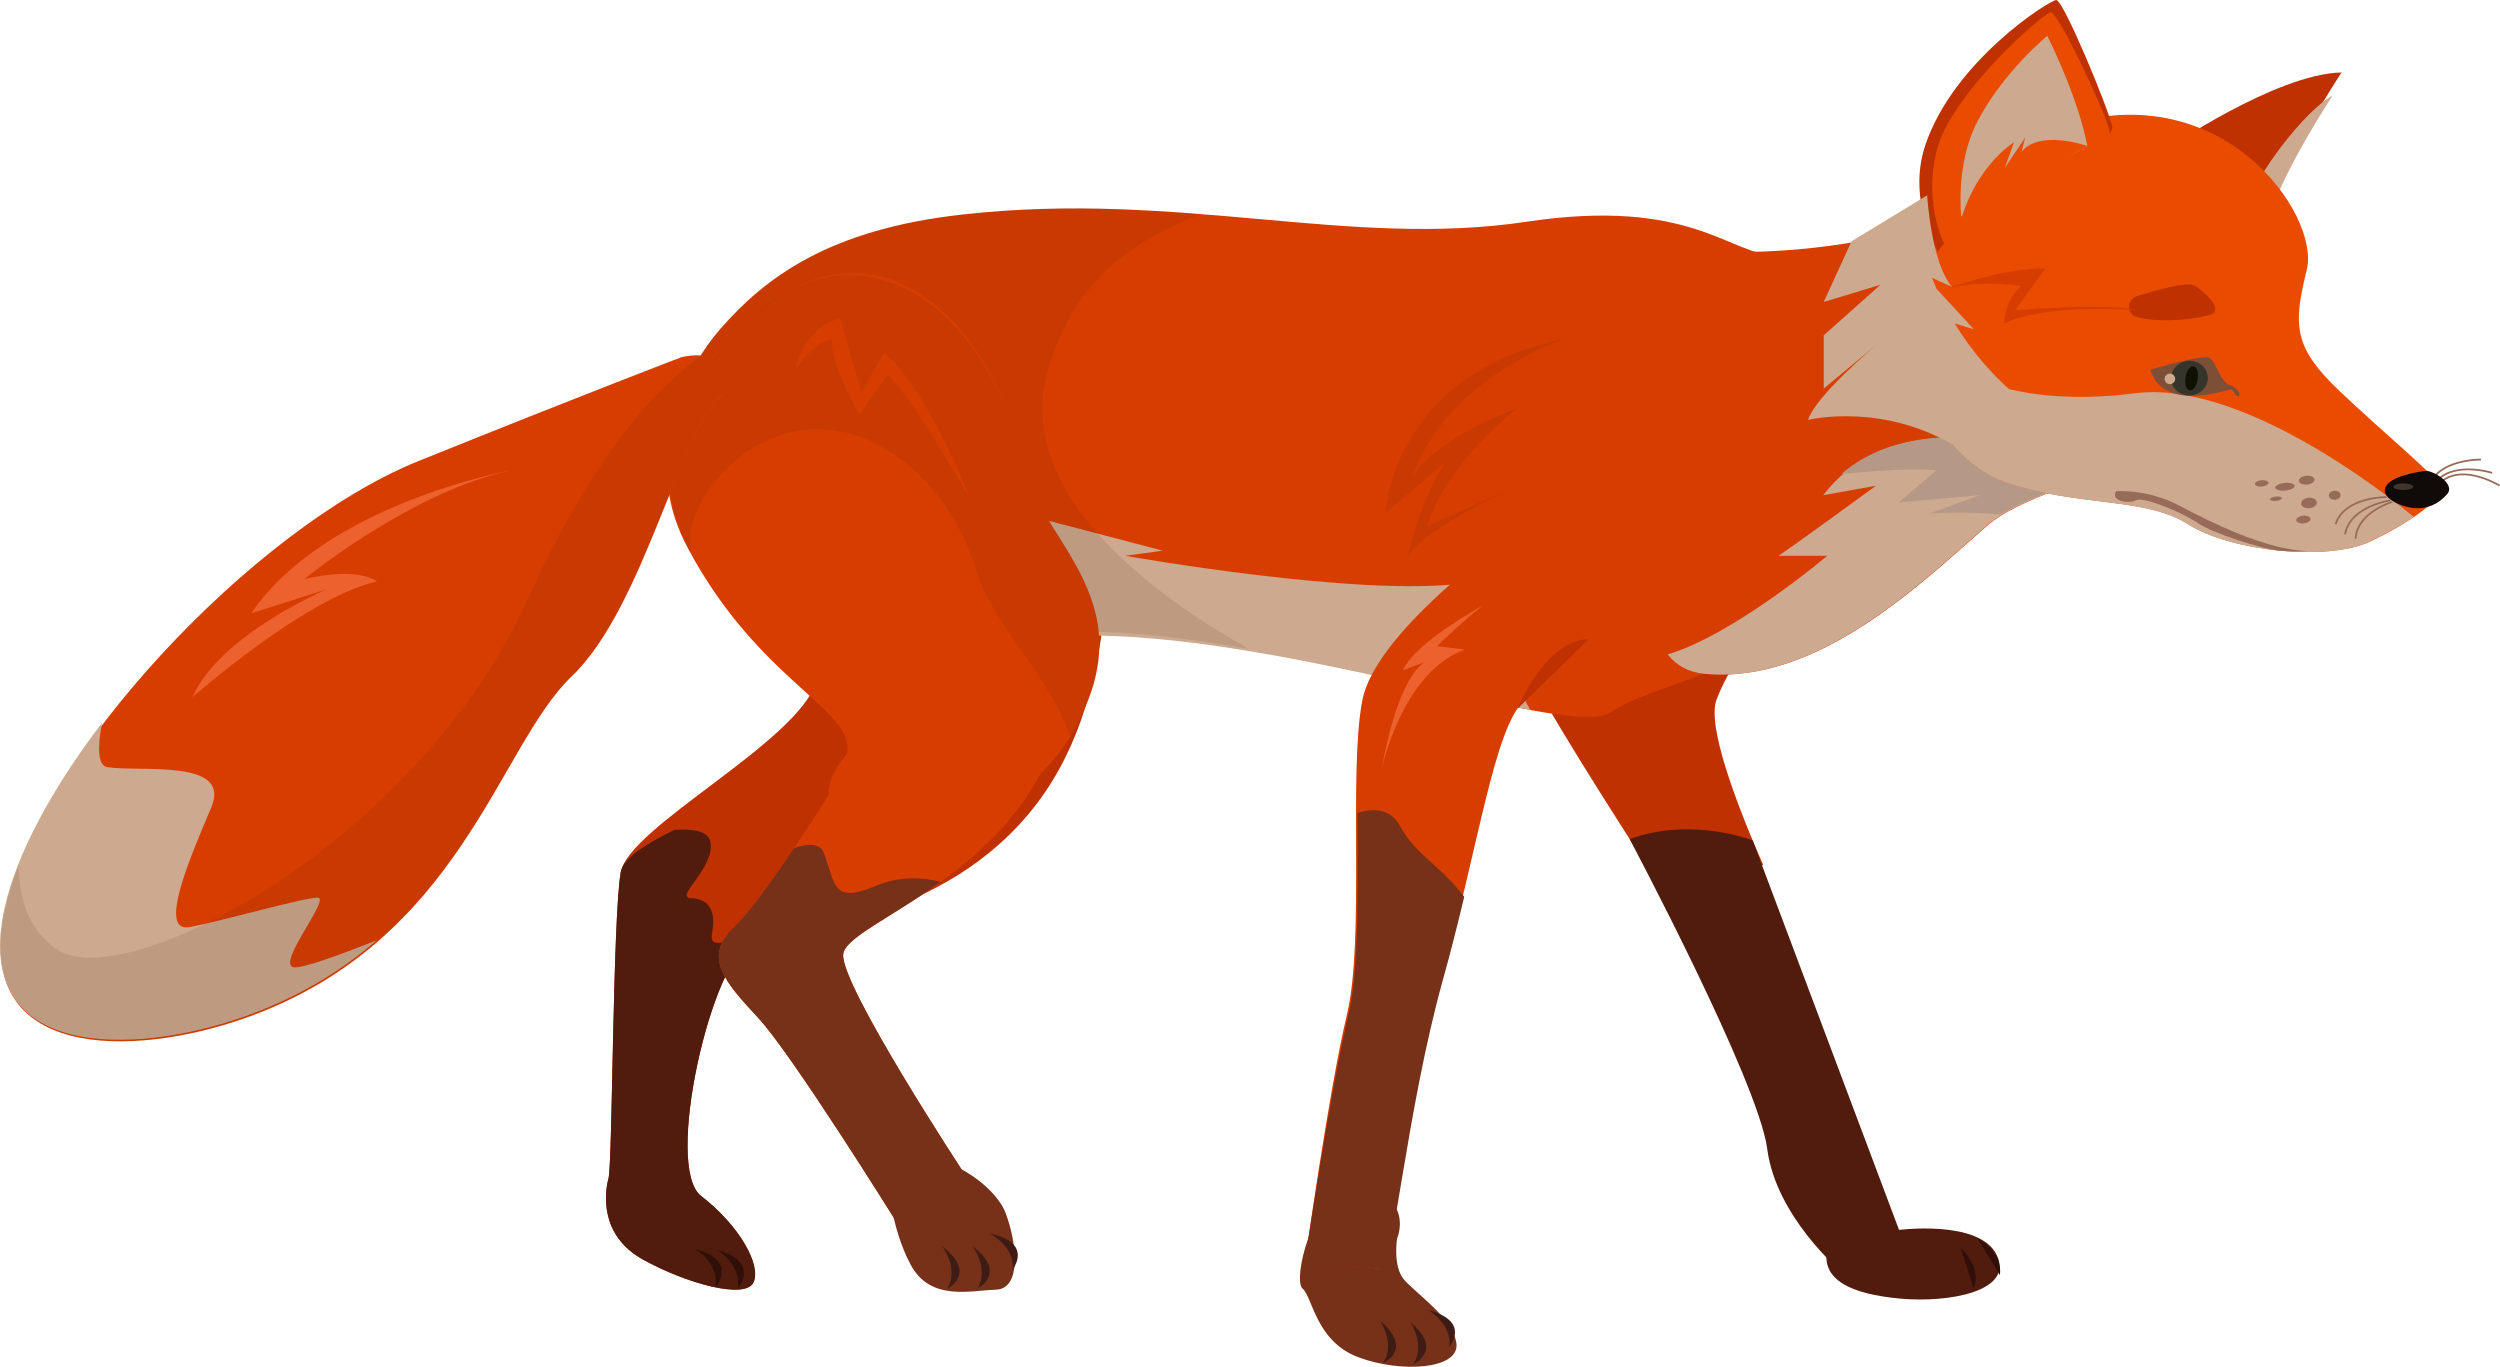 <?xml version="1.0" encoding="UTF-8"?>
<svg id="Layer_2" data-name="Layer 2" xmlns="http://www.w3.org/2000/svg" viewBox="0 0 894.9 489.25">
  <defs>
    <style>
      .cls-1 {
        fill: #35352b;
      }

      .cls-1, .cls-2, .cls-3, .cls-4, .cls-5, .cls-6, .cls-7, .cls-8, .cls-9, .cls-10, .cls-11, .cls-12, .cls-13, .cls-14, .cls-15, .cls-16, .cls-17 {
        stroke-width: 0px;
      }

      .cls-2 {
        fill: #7d4f37;
      }

      .cls-3 {
        fill: #300f08;
      }

      .cls-4 {
        fill: #d83d00;
      }

      .cls-5 {
        fill: #e94c01;
      }

      .cls-6 {
        fill: #111103;
      }

      .cls-7 {
        fill: #512718;
        opacity: .11;
      }

      .cls-8, .cls-13 {
        fill: #cda98f;
      }

      .cls-9 {
        fill: #3f1b15;
      }

      .cls-10 {
        fill: #100b08;
      }

      .cls-11 {
        fill: #b59885;
      }

      .cls-12 {
        fill: #986b58;
      }

      .cls-13 {
        opacity: .26;
      }

      .cls-14 {
        fill: #773118;
      }

      .cls-15 {
        fill: #ed612f;
      }

      .cls-16 {
        fill: #bf3100;
      }

      .cls-17 {
        fill: #511c0e;
      }
    </style>
  </defs>
  <g id="pose_3" data-name="pose 3">
    <g>
      <path class="cls-14" d="M500.1,443.3s-1.53,9.71,2.26,14.47c3.78,4.76,17.96,14.04,18.99,23.22s-19.75,10.56-35.05,4.88c-15.3-5.69-16.41-21.53-20.04-24.62-3.63-3.09,3.61-33.12,16.59-35.78,12.98-2.66,21.16,7.5,17.27,17.83Z"/>
      <g>
        <path class="cls-16" d="M361.37,88.39s-89.73-1.05-97.65,38.77c-7.92,39.83,34.55,95.04,28.53,116.59-6.02,21.55-67.2,52.18-70.06,68.5-2.86,16.32-2.94,104.27-4.37,109.54-1.44,5.27-3.22,20.46,12.33,29.07,15.55,8.61,36.63,14.4,39.56,8.2,2.94-6.2-5.17-20.52-18.73-30.94s4.1-85.84,18.01-90.44c13.92-4.6,69.61-7.12,102.16-50.03,32.55-42.91,22.83-102.49,31.15-140.73,8.32-38.24-3.6-55.52-40.92-58.53Z"/>
        <path class="cls-17" d="M254.87,334.25c1.57-8.57-1.21-12.46-7.52-12.71-6.31-.24,8.78-10.93,6.94-20.21-.79-3.99-6.58-4.71-12.92-4.25-10.52,5.16-18.3,10.17-19.18,15.17-2.86,16.32-2.94,104.27-4.37,109.54-1.44,5.28-3.22,20.46,12.33,29.08,15.55,8.61,36.63,14.4,39.56,8.2,2.94-6.2-5.17-20.52-18.73-30.94-13.56-10.42,4.1-85.84,18.01-90.44.37-.12.79-.24,1.21-.36-6.88-3.02-16.62,3.99-15.32-3.06Z"/>
        <g>
          <path class="cls-3" d="M248.92,447.07s8.66,5.26,7.2,13.77c0,0,8.35-9.52-7.2-13.77Z"/>
          <path class="cls-3" d="M256.88,447.52s8.66,5.26,7.2,13.77c0,0,8.35-9.52-7.2-13.77Z"/>
        </g>
      </g>
      <path class="cls-16" d="M775.14,53.6s39.49-27.19,63.05-27.66c0,0-22.56,34.16-23.91,48.64-1.35,14.48-38.5-13.95-39.15-20.99Z"/>
      <path class="cls-8" d="M811.59,82.04c1.23-13.18,20.02-42.66,23.39-47.85-9.83,5.27-28.06,29.09-29.85,38.59-1.07,5.67,1.75,10.02,4.47,12.77,1.11-.6,1.82-1.73,1.99-3.51Z"/>
      <path class="cls-4" d="M296.6,284.6s-23.04,37.16-34.02,47.52c-10.98,10.36-3.14,19.44,8.77,32.19,11.91,12.74,48.86,72.05,48.86,72.05l24.84-16.47s-44-66.88-43.22-78.18c.78-11.3,60.66-27.14,76.85-79.8,16.19-52.67-83.56-4.77-82.07,22.69Z"/>
      <path class="cls-16" d="M613.17,316.09c5.74-2.03,11.99-4,17.98-6.44-9.98-22.81-20.19-50.06-16.68-59.29,6.41-16.87,22.84-33.39,25.23-59.31,2.39-25.92-56.55-42.36-65.64-16.38,0,0-30.26,52.64-27.25,64.06,2.14,8.1,32.56,55.63,50.06,82.58,5.44-1.59,10.87-3.29,16.3-5.22Z"/>
      <path class="cls-4" d="M241.56,171.5c-3.12-19.33,3.35-38.93,16.23-53.67,16.1-18.43,38.8-35.71,86.86-41.05,77.8-8.64,138.12,12.17,201.82,2.59,59.08-8.88,72.83,12.03,89.25,12.03s13.83,90.76,18.15,115.83c4.32,25.07-63.1,37.17-76.93,47.54s-108.91-25.93-181.52-28.53c-62.4-2.23-144.59,2.57-153.85-54.74Z"/>
      <path class="cls-8" d="M524.55,208.69c-37.09,5.34-121.74-9.74-121.74-9.74l13.4-1.83-65.93-17.28c-14.1.47,1.02,30.39,10.41,46.82,12.64.39,25.2.56,37.05.99,50.7,1.81,112.74,19.17,150.04,26.49-13.74-23.69-7.21-43.25-23.23-45.45Z"/>
      <path class="cls-4" d="M546.16,188s-53.55,36.45-58.53,62.81c-4.98,26.36.97,85.31-5.5,112.44-6.47,27.12-15.06,88.93-15.06,88.93,0,0,22.58.86,26.72,2.18,4.14,1.33,8.98-56.42,22.25-103.97,13.27-47.55,18.94-90.53,29.74-99.71,10.8-9.18,27.58-58.63.38-62.68Z"/>
      <path class="cls-4" d="M621.02,105.23l3.28-15.05s41.66.35,71.49-12.61c29.82-12.97,43.22-21.61,71.75-17.29,28.53,4.32,48.41,39.33,43.22,70.88-5.19,31.55-77.36,37.95-99.41,57.01-22.04,19.06-60.14,57.1-101.17,52.99-41.02-4.11-7.31-103.52,10.84-135.93Z"/>
      <path class="cls-8" d="M652.62,177.27l18.9-3.4s-28.33,20.72-34.89,25.09h17.45s-33.46,28.32-57.12,35.29c3.06,3.86,7.28,6.35,13.01,6.93,41.03,4.11,79.13-33.93,101.17-52.99,10.51-9.09,32.41-15.3,53.02-22.73-35.91-5.83-85.47-22.03-111.53,11.82Z"/>
      <path class="cls-11" d="M659.16,169.65c12.97-1.21,27.5-2.17,33.89-1.2l-13.33,11.37,29.08-2.58-17.97,6.54s11.99-.84,25.31.36c11.61-7.01,29.93-12.43,47.35-18.71-32.84-5.34-77.08-19.31-104.34,4.22Z"/>
      <path class="cls-5" d="M735.57,45.96s-49.96,14.46-54.04,48.19c-4.08,33.73,11.54,70.15,37.15,78.74,25.61,8.59,49.33,5.01,64.64,14.77,15.31,9.76,49.91,13.29,64.96,6.26,15.05-7.04,26.66-16.05,25.88-19.21s-20.41-19.28-36.76-34.8c-16.34-15.52-16.65-23.36-11.67-43.29,4.98-19.93-31.12-71.56-90.16-50.65Z"/>
      <path class="cls-17" d="M678.79,440.36s29.69-4.1,35.96,8.89c6.28,12.99-17.25,17.23-34.7,15.59s-28.4-6.66-25.93-17.93c2.48-11.26,21.56-9.04,24.66-6.55Z"/>
      <path class="cls-8" d="M764.22,140.77c-44.27,5.65-69.08-8.17-82.38-21.5,3.83,24.96,17.43,47.17,36.7,53.63,25.61,8.59,49.33,5.01,64.64,14.77,15.31,9.76,49.91,13.29,64.96,6.26,6.04-2.82,11.51-5.96,15.86-8.92-11.99-9.97-62.7-48.97-99.77-44.24Z"/>
      <path class="cls-2" d="M769.74,132.34s18.93-5.72,21.25-4.21c2.32,1.51,3.71,8.48,7.09,9.67,3.37,1.19,4.32,3.86,3.03,3.99s-1.16-2.65-3.08-2.3c-1.92.35-23.71,7.87-28.28-7.15Z"/>
      <path class="cls-1" d="M790.28,134.72c.34,3.41-2.32,6.47-5.93,6.82s-6.81-2.12-7.15-5.54c-.34-3.41,2.32-6.47,5.93-6.82s6.81,2.12,7.15,5.54Z"/>
      <path class="cls-6" d="M786.67,135.79c-.38,2.38-1.66,4.16-2.86,3.97s-1.88-2.28-1.5-4.66c.38-2.38,1.66-4.16,2.86-3.97,1.21.19,1.88,2.28,1.5,4.66Z"/>
      <path class="cls-8" d="M778.62,135.43c.1,1.04-.66,1.96-1.7,2.07-1.04.1-1.96-.66-2.07-1.7-.1-1.04.66-1.96,1.7-2.07,1.04-.1,1.96.66,2.07,1.7Z"/>
      <path class="cls-16" d="M764.78,113.44c-3.61-1.1-3.52-6.26.08-7.39,6.78-2.13,18.28-5.39,20.74-3.82,3.54,2.26,9.1,7.41,6.88,9.75-1.6,1.69-18.91,4.16-27.7,1.47Z"/>
      <g>
        <path class="cls-16" d="M693.65,90.08s-11.17-18.4-4.43-38.24C699.49,21.62,733.47.25,736.02,0s18.58,38.56,20.1,45.36c1.53,6.79-48.94,25.33-62.47,44.72Z"/>
        <path class="cls-5" d="M696.59,88.5s-8.24-14-3.39-34.38c4.85-20.38,38.33-49.49,40.88-49.74s19.47,35.46,21,42.25c1.53,6.79-44.96,22.48-58.49,41.87Z"/>
        <path class="cls-8" d="M708.11,42.95c-6.68,12.53-6.66,27.19-6.1,34.56,14.21-10.26,34.63-19.04,45.16-25.28-3.29-17.63-14.34-39.4-14.34-39.4,0,0-15.37,12.59-24.72,30.12Z"/>
        <path class="cls-5" d="M702.09,78.31s4.37-17.37,18.85-27.43l-3.32,9.28,7.33-10.98-1.38,5.35s4.33-8.21,23.6-2.31c0,0-32.95,18.89-45.08,26.08Z"/>
      </g>
      <path class="cls-7" d="M375.46,131.3c9.77-31.76,29.92-44.7,54.17-54.69-23.34-1.48-47.69-3.99-85.1.17-48.06,5.34-70.76,22.62-86.86,41.05-12.88,14.75-19.35,34.34-16.23,53.67,9.26,57.31,91.45,52.52,153.85,54.74,16.51.59,34.18,2.93,51.79,6.06-35.74-20.1-85.21-56.84-71.62-101.01Z"/>
      <path class="cls-4" d="M279.96,105.49s-61.82,37.88-33.86,90.5,66.26,59.38,55.42,78.05c-10.84,18.67,53.72,37.6,82.28-11.68,28.56-49.28-14.38-69.19-20.55-103.66-6.17-34.47-40.89-79.13-83.29-53.21Z"/>
      <path class="cls-7" d="M363.25,158.7c-6.17-34.47-42.59-78.26-85-52.34,0,0-59.23,38.25-31.28,90.86.26.48.51.94.77,1.42-3.77-14.91,10.89-33.07,25.17-40.18,33.1-16.47,66.49,11.94,76.48,45.65,5.84,19.73,27.47,39.21,33.6,59.53.26-.44.55-.84.81-1.28,28.56-49.28-14.38-69.19-20.55-103.66Z"/>
      <path class="cls-7" d="M560.01,121.31s-42.03,13.83-54.34,49.32c0,0,6.05-12.59,37.6-24.66,0,0-25.07,19.12-32.41,42.2l30.25-13.22s-29.82,13.43-37.17,24.01c0,0,3.89-18.82,13.4-33.51l-21.45,18.36s2.19-50.02,64.12-62.5Z"/>
      <path class="cls-4" d="M316.53,126.14l-8.18,14.29-7.55-26.49c-13.88,3.84-16.11,18.52-16.11,18.52,7.62-11.31,13.1-10.86,13.1-10.86-.69,8.73,9.82,26.69,9.82,26.69l10.08-14.11c7.28,5.61,29.45,44.07,29.45,44.07-16.6-41.53-30.6-52.1-30.6-52.1Z"/>
      <path class="cls-4" d="M696.48,103.46s19.46-7.45,35.75-7.43l-10.9,15s32.59-2.69,43.89.03c0,0-32.42-2.63-47.66,4.69,0,0-.74-6.97,5.85-13.32,0,0-14.25-2.5-26.93,1.02Z"/>
      <path class="cls-14" d="M524.14,321.01c-9.71-12.5-16.84-14.26-23.19-25.65-3.3-5.91-9.3-6.09-15.01-4.42-.04,26.09.76,55.46-3.28,72.41-6.47,27.12-15.71,89.13-15.71,89.13,0,0,23.23.66,27.37,1.99,4.14,1.33,8.98-56.42,22.25-103.97,2.83-10.13,5.31-20.05,7.57-29.49Z"/>
      <path class="cls-14" d="M317.91,423.19s.95,16.13,8.02,29.44c7.06,13.31,21.46,9.3,30.55,9.03s7.78-16.1,3.42-27.62c-4.36-11.52-31.31-29.74-41.99-10.85Z"/>
      <path class="cls-14" d="M313.59,317.06c-15.37,6.45-14.42.11-18.57-11.49-1.38-3.86-5.68-3.77-10.78-1.95-7.24,10.78-16.04,23.14-21.67,28.46-10.98,10.36-3.14,19.44,8.77,32.19,11.91,12.74,48.85,72.05,48.85,72.05l24.84-16.47s-44-66.88-43.22-78.18c.4-5.9,16.92-13.04,34.91-26.01-5.58-1.43-14.14-2.38-23.13,1.39Z"/>
      <path class="cls-12" d="M757.46,175.84s11.09-.87,22.25,4.97c11.17,5.85,31.51,16.22,46.74,16.46,0,0-6.38.4-11.49-.26-5.11-.66-22.32-5.75-28.49-9.92s-19.6-9.36-21.75-8.06-9.38.71-7.26-3.19Z"/>
      <g>
        <path class="cls-12" d="M821.4,173.9c.07.76-1.42,1.52-3.33,1.71-1.92.19-3.53-.27-3.6-1.03-.07-.76,1.42-1.52,3.33-1.71s3.53.27,3.6,1.03Z"/>
        <path class="cls-12" d="M829.31,179.78c.1,1.04-1.07,2-2.61,2.15-1.54.15-2.88-.56-2.98-1.6-.1-1.04,1.07-2,2.61-2.15,1.54-.15,2.88.56,2.98,1.6Z"/>
        <path class="cls-12" d="M816.79,178.32c.04.43-.86.88-2.02.99-1.16.11-2.13-.15-2.17-.58s.86-.88,2.02-.99c1.16-.11,2.13.15,2.17.58Z"/>
        <path class="cls-12" d="M812.01,172.79c.06.62-.97,1.24-2.31,1.37s-2.47-.27-2.53-.89c-.06-.62.97-1.24,2.31-1.37s2.47.27,2.53.89Z"/>
        <path class="cls-12" d="M828.5,171.61c.09.87-1.1,1.7-2.64,1.85-1.54.15-2.87-.43-2.95-1.3-.09-.87,1.1-1.7,2.64-1.85s2.87.43,2.95,1.3Z"/>
        <path class="cls-12" d="M837.84,177.09c.09.89-.78,1.71-1.94,1.82-1.16.11-2.17-.52-2.26-1.41-.09-.89.78-1.71,1.94-1.82,1.16-.11,2.17.52,2.26,1.41Z"/>
        <path class="cls-12" d="M827.07,185.72c.07.76-1.01,1.48-2.42,1.62-1.41.14-2.61-.36-2.69-1.12-.07-.76,1.01-1.48,2.42-1.62s2.61.36,2.69,1.12Z"/>
      </g>
      <g>
        <g>
          <path class="cls-4" d="M243.92,127.86s-34.37,13.08-94.04,37.14C90.2,189.05,13.64,271.73,1.82,325.88c-11.83,54.15,46.1,52.65,85.9,38.57,77.21-27.32,90.4-96.97,116.89-122.29,26.5-25.32,39.24-91.12,54.78-101.2,0,0,3.27-17.33-15.48-13.1Z"/>
          <path class="cls-8" d="M105.02,346.23c-5.99-1.4,13.33-24.68,8.75-24.88-4.58-.2-34.38,8.39-45.9,10.52s.26-25.18,7.74-42.79c7.48-17.62-25.27-12.63-37.16-14.46-3.52-.54-3.58-7.03-1.94-15.86-17.63,23.16-30.63,46.76-34.95,66.56-11.83,54.15,46.1,52.65,85.9,38.57,19.45-6.88,34.83-16.45,47.39-27.32-13.76,5.47-27.11,10.3-29.83,9.67Z"/>
          <path class="cls-7" d="M251.39,127.16c-19.29,13.19-41.72,41.3-62.13,86.59-24.7,54.81-74.71,96.68-114.81,116.47-24.29,11.99-44.95,15.88-54.13,9.61-10.54-7.2-13.56-18.94-13.6-29.95-2.15,5.46-3.81,10.74-4.91,15.77-2.55,11.65-1.84,20.71,1.19,27.64,11.08,25.27,53.47,21.98,84.7,10.93,77.21-27.32,90.4-96.97,116.89-122.29,26.5-25.32,39.24-91.12,54.78-101.2,0,0,2.24-12.08-7.99-13.57Z"/>
        </g>
        <path class="cls-15" d="M183.29,168.28s-66.61,11.87-93.33,51.25l26.98-8.59s-38.41,16.34-48.06,38.64c0,0,40.11-35.45,66.03-41.47,0,0-6.26-5.42-26.01-.81,0,0,38.78-31.7,74.39-39.02Z"/>
      </g>
      <path class="cls-15" d="M531.12,216.57c-8.82,4.95-25.26,15.05-28.96,23.36l7.93-2.99c-3.46,2.16-10.39,10.02-15.57,38.7,0,0,7.03-34.74,29.8-43.12l-9.92-1.24s9.81-9.64,16.72-14.71Z"/>
      <path class="cls-8" d="M699.69,115.79l6.84,2.07-13.33-14.48c-.57-1.29-1.1-2.59-1.62-3.91l7.17,3.2c-7.46-8.42-8.91-32.77-8.91-32.77l-4.86,2.96-22.21,13.51-9.94,21.72,20.31-6.16-20.31,18.1v19.07l20.2-16.8c-3.06,2.55-23.02,19.43-25.82,28.01,0,0,27.93-6.9,55.16,10.96,8.71,5.72,15.93-4.96,21.11-18.18-9.43-7.72-17.48-16.97-23.79-27.31Z"/>
      <g>
        <path class="cls-9" d="M337.31,446.17s6.1,8.07,1.8,15.07c0,0,10.95-5.21-1.8-15.07Z"/>
        <path class="cls-9" d="M348.13,446.08s6.1,8.07,1.8,15.07c0,0,10.95-5.21-1.8-15.07Z"/>
        <path class="cls-9" d="M354.35,441.56s8.99,4.63,8.15,12.8c0,0,7.61-9.44-8.15-12.8Z"/>
      </g>
      <g>
        <path class="cls-9" d="M493.97,472.74s5.71,8.34,1.09,15.14c0,0,11.18-4.7-1.09-15.14Z"/>
        <path class="cls-9" d="M504.78,473.17s5.71,8.34,1.09,15.14c0,0,11.18-4.7-1.09-15.14Z"/>
        <path class="cls-9" d="M511.21,468.94s8.76,5.04,7.55,13.17c0,0,8.04-9.08-7.55-13.17Z"/>
      </g>
      <path class="cls-17" d="M583.34,300.34s46.12,86.75,49.26,110.94c3.13,24.19,26.28,43.74,26.28,43.74l26.01-1.17-57.5-153s-21.6-8.62-44.04-.51Z"/>
      <g>
        <path class="cls-3" d="M706.49,461.35c3.12-7.92-4.59-14.63-4.59-14.63l4.59,14.63Z"/>
        <path class="cls-3" d="M707.92,443.37l7.95,13.08c1.2-8.35-7.95-13.08-7.95-13.08Z"/>
      </g>
      <path class="cls-16" d="M568.68,228.76l-25.53,24.99s9.92-24.65,25.53-24.99Z"/>
      <g>
        <g>
          <path class="cls-12" d="M869.72,174.32l-.62-.2c3.28-10.16,18.83-9.94,18.99-9.93v.65c-.17,0-15.25-.21-18.38,9.49Z"/>
          <path class="cls-12" d="M871.7,173.45l-.53-.37c6.03-8.81,20.89-4.16,21.04-4.12l-.2.62c-.15-.05-14.54-4.55-20.3,3.86Z"/>
          <path class="cls-12" d="M894.56,174.1c-.13-.08-12.97-7.99-20.63-1.26l-.43-.49c8.02-7.05,21.27,1.12,21.4,1.2l-.34.55Z"/>
        </g>
        <path class="cls-10" d="M868.24,168.57s-11.44,1.19-14.07,5.36,5.3,7.51,9.9,7.93c4.6.42,8.54-1.19,11.88-4.93,3.34-3.74-5.35-8.7-7.71-8.36Z"/>
        <path class="cls-13" d="M863.83,174.23c0,.65-1.6,1.18-3.57,1.18s-3.57-.53-3.57-1.18,1.6-1.18,3.57-1.18,3.57.53,3.57,1.18Z"/>
        <path class="cls-12" d="M853.95,177.6c-3.21.1-15.35,1.08-18.21,9.92l.62.2c2.97-9.19,16.65-9.48,18.2-9.49-.21-.21-.42-.42-.61-.64Z"/>
        <path class="cls-12" d="M855.24,178.85c-3.72.72-14.63,3.57-16.12,12.33l.64.11c1.5-8.84,13.25-11.41,16.16-11.91-.24-.17-.46-.35-.68-.53Z"/>
        <path class="cls-12" d="M855.95,179.4c-4.45,1.63-12.61,5.66-13.09,13.43l.65.04c.47-7.66,8.9-11.56,13.1-13.03-.23-.14-.45-.29-.66-.44Z"/>
      </g>
    </g>
  </g>
</svg>